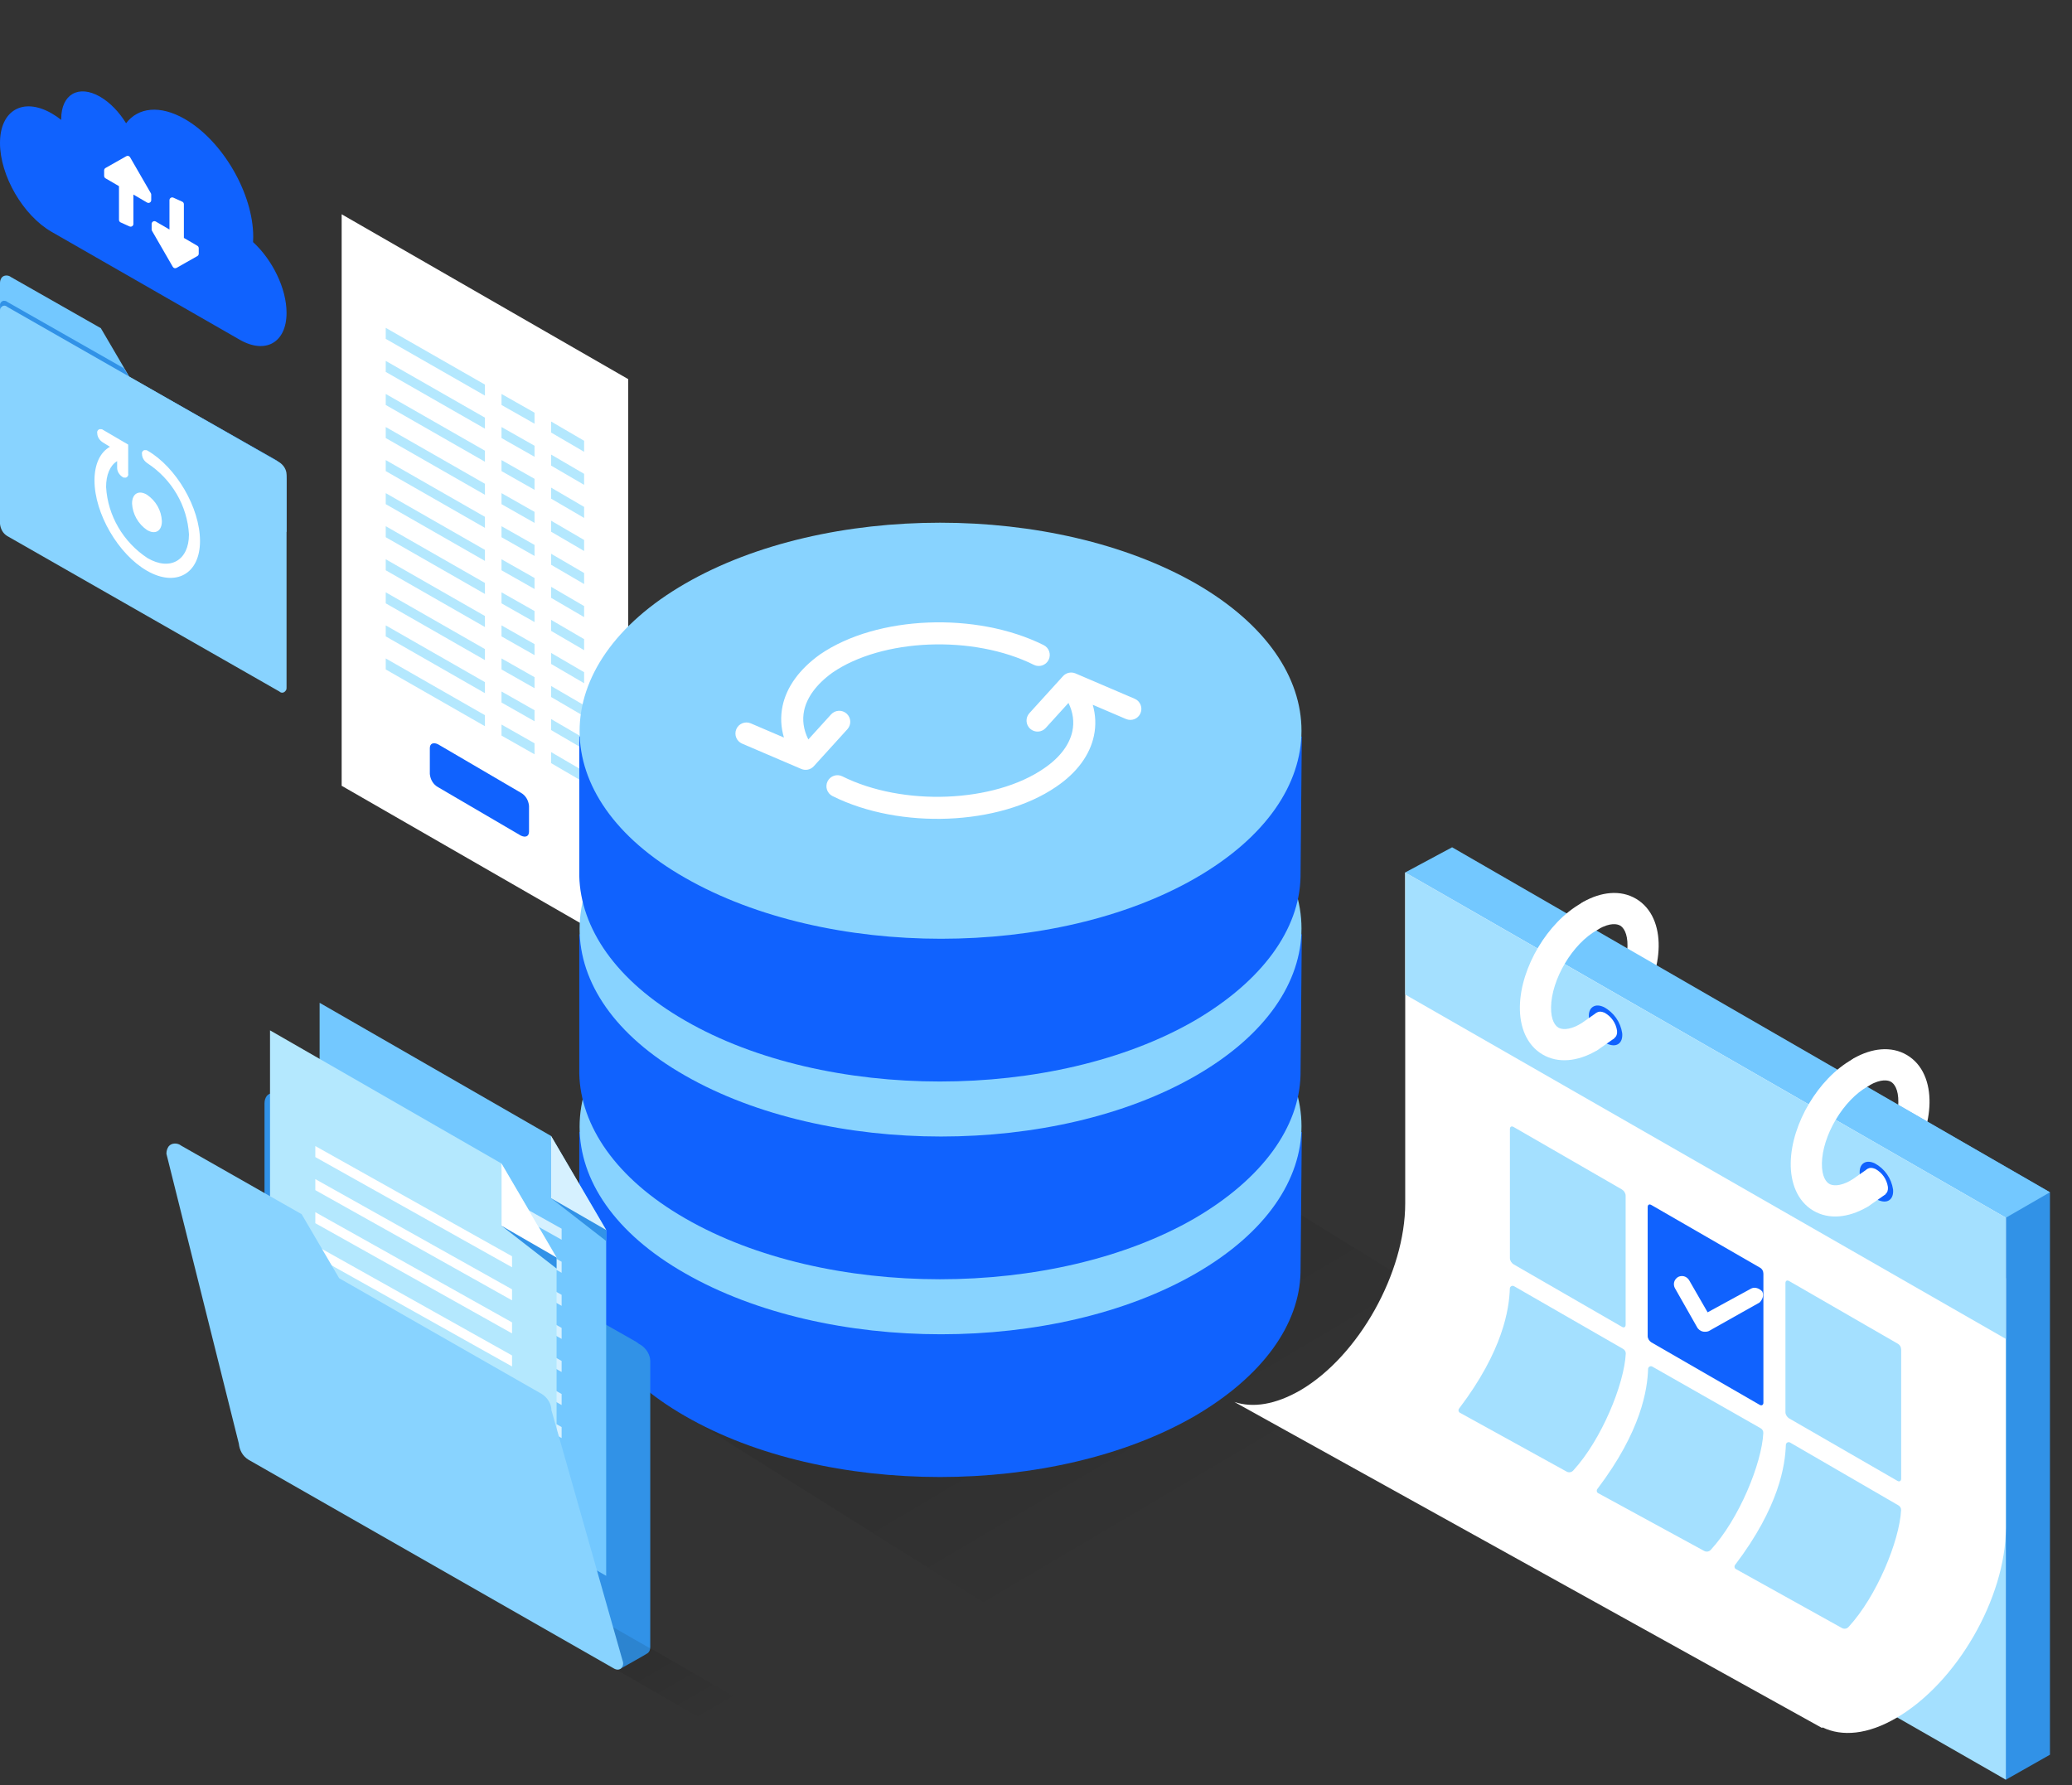 <svg width="376" height="324" viewBox="0 0 376 324" fill="none" xmlns="http://www.w3.org/2000/svg">
<rect x="0" y="0" width="376" height="324" fill="#333333" stroke="none"/>
<g clip-path="url(#clip0_7121_200947)">
<g clip-path="url(#clip1_7121_200947)">
<path d="M62 38.889L114 68.809V172.532L62 142.612V38.889Z" fill="white"/>
<path d="M100.008 138.5V136.5L106 140V142L100.008 138.5ZM100.008 130.5L106 134V136L100.008 132.5V130.5ZM100.008 124.5L106 128V130L100.008 126.5V124.5ZM100.008 118.5L106 122V124L100.008 120.5V118.5ZM100.008 112.5L106 116V118L100.008 114.5V112.5ZM100.008 106.5L106 110V112L100.008 108.5V106.5ZM100.008 100.5L106 104V106L100.008 102.5V100.5ZM100.008 94.5L106 98V100L100.008 96.5V94.5ZM100.008 88.5L106 92V94L100.008 90.5V88.5ZM100.008 82.5L106 86V88L100.008 84.5V82.5ZM100.008 76.5L106 80V82L100.008 78.5V76.5ZM91.008 131.5L97 134.9V136.9L91.008 133.5V131.5ZM91.008 125.5L97 128.9V130.9L91.008 127.5V125.5ZM91.008 119.5L97 122.9V124.9L91.008 121.5V119.5ZM91.008 113.5L97 116.9V118.9L91.008 115.5V113.5ZM91.008 107.5L97 110.9V112.9L91.008 109.5V107.5ZM91.008 101.5L97 104.9V106.9L91.008 103.5V101.5ZM91.008 95.5L97 98.9V100.9L91.008 97.5V95.5ZM91.008 89.5L97 92.9V94.9L91.008 91.5V89.5ZM91.008 83.5L97 86.9V88.9L91.008 85.5V83.5ZM91.008 77.5L97 80.9V82.9L91.008 79.5V77.5ZM91.008 71.5L97 74.9V76.9L91.008 73.5V71.5ZM88 71.8L70 61.5V59.5L88 69.8V71.8ZM88 77.8L70 67.5V65.5L88 75.8V77.8ZM88 83.8L70 73.5V71.5L88 81.8V83.8ZM88 89.8L70 79.5V77.5L88 87.8V89.8ZM88 95.8L70 85.5V83.5L88 93.8V95.8ZM88 101.8L70 91.5V89.5L88 99.8V101.8ZM88 107.8L70 97.5V95.5L88 105.8V107.8ZM88 113.8L70 103.5V101.5L88 111.8V113.8ZM88 119.8L70 109.5V107.5L88 117.8V119.8ZM88 125.8L70 115.5V113.5L88 123.8V125.8ZM88 131.8L70 121.5V119.5L88 129.8V131.8Z" fill="#B4E8FE"/>
<path d="M79.5 135.088L94.5 143.865C95.4 144.363 95.9 145.261 96 146.258V150.946C96 151.843 95.3 152.043 94.5 151.644L79.5 142.867C78.6 142.369 78.1 141.471 78 140.474V135.786C78 134.889 78.7 134.689 79.5 135.088Z" fill="#1062FE"/>
<path d="M50.2 83.599L23.5 68.439L18.3 59.563L2 50.288C1.5 49.889 0.7 49.889 0.3 50.388C0.1 50.687 0 50.986 0 51.385V66.844L52 96.564V86.89C52 85.594 51.3 84.297 50.2 83.599Z" fill="#73C8FF"/>
<path d="M50.603 84.838L1.316 56.678C1.017 56.38 0.518 56.38 0.219 56.778C0.019 56.977 0.019 57.176 0.019 57.474V55.484C-0.08 55.086 0.219 54.688 0.618 54.589C0.818 54.589 1.117 54.589 1.316 54.788L22.468 66.828L23.366 68.32L50.005 83.445C51.102 84.142 51.9 85.435 52 86.828V87.028C51.9 86.231 51.401 85.336 50.603 84.838Z" fill="#3192E7"/>
<path d="M50.7 83.913L1.3 55.688C1 55.389 0.5 55.389 0.2 55.788C1.22041e-05 55.987 0 56.187 0 56.486V95.083C0.1 95.98 0.5 96.778 1.3 97.277L50.7 125.502C51 125.801 51.5 125.801 51.8 125.402C52 125.202 52 125.003 52 124.704V86.107C52 85.309 51.5 84.411 50.7 83.913Z" fill="#88D3FF"/>
<path d="M26.671 103.589C21.457 100.589 17.146 93.189 17.146 87.189C17.146 84.289 18.148 82.088 19.953 81.088L18.65 80.288C18.048 79.888 17.647 79.288 17.647 78.588C17.547 78.288 17.848 77.888 18.148 77.888C18.349 77.888 18.549 77.889 18.65 77.989L23.262 80.689V85.989C23.362 86.289 23.061 86.689 22.761 86.689C22.56 86.689 22.36 86.689 22.259 86.588C21.658 86.189 21.257 85.588 21.257 84.888V83.689C19.953 84.489 19.251 86.189 19.251 88.388C19.552 93.588 22.36 98.388 26.771 101.289C30.882 103.689 34.291 101.689 34.291 96.989C33.99 91.789 31.183 86.989 26.771 84.088C26.17 83.689 25.769 83.088 25.769 82.388C25.668 82.088 25.969 81.689 26.27 81.689C26.47 81.689 26.671 81.689 26.771 81.788C31.985 84.788 36.297 92.189 36.297 98.189C36.297 104.189 31.885 106.589 26.671 103.589Z" fill="white"/>
<path d="M29.378 94.589C29.378 96.389 28.175 97.089 26.671 96.189C25.067 95.089 24.064 93.289 23.964 91.389C23.964 89.589 25.167 88.889 26.671 89.789C28.275 90.889 29.278 92.589 29.378 94.589Z" fill="white"/>
<path fill-rule="evenodd" clip-rule="evenodd" d="M52 56.777C52 62.15 48.213 64.336 43.535 61.676L9.372 42.081C4.196 39.112 0 31.891 0 25.952C0 20.012 4.196 17.605 9.372 20.575C9.981 20.928 10.564 21.325 11.115 21.763C11.115 21.7 11.111 21.636 11.111 21.573C11.111 17.118 14.257 15.313 18.14 17.54C19.967 18.587 21.63 20.342 22.881 22.37C25.06 19.496 29.01 19.006 33.52 21.592C40.387 25.531 45.953 35.11 45.953 42.988C45.953 43.314 45.941 43.629 45.922 43.938C49.436 47.154 52 52.356 52 56.777Z" fill="#1062FE"/>
<path d="M31.458 35.873C31.303 35.802 31.124 35.816 30.981 35.908C30.838 36 30.752 36.158 30.752 36.328V41.654L28.271 40.207C28.116 40.117 27.925 40.116 27.77 40.205C27.615 40.294 27.519 40.459 27.519 40.639V41.644C27.519 41.732 27.542 41.818 27.586 41.894L31.358 48.432C31.495 48.67 31.799 48.753 32.038 48.617L35.809 46.48C35.966 46.391 36.063 46.225 36.063 46.045V45.039C36.063 44.861 35.968 44.697 35.815 44.607L33.369 43.18V37.059C33.369 36.863 33.254 36.685 33.075 36.604L31.458 35.873Z" fill="white"/>
<path d="M26.69 36.76C26.844 36.85 27.035 36.851 27.191 36.762C27.346 36.672 27.442 36.507 27.442 36.328V35.322C27.442 35.235 27.418 35.148 27.375 35.072L23.603 28.535C23.466 28.297 23.162 28.214 22.923 28.349L19.151 30.487C18.995 30.576 18.898 30.742 18.898 30.922V31.928C18.898 32.105 18.992 32.27 19.146 32.36L21.592 33.786V39.907C21.592 40.104 21.707 40.282 21.886 40.363L23.503 41.094C23.657 41.164 23.837 41.151 23.98 41.059C24.122 40.967 24.209 40.809 24.209 40.639V35.313L26.69 36.76Z" fill="white"/>
<path d="M210.287 204.509L293.5 256.006L205.218 307.592L122.934 256.006L210.287 204.509Z" fill="url(#paint0_linear_7121_200947)" fill-opacity="0.05"/>
<path d="M236.237 205.224C236.237 205.224 236.003 229.606 236.003 231.011C235.769 240.377 229.213 249.743 216.804 257.002C191.283 271.753 149.84 271.753 124.319 257.002C111.676 249.743 105.354 240.143 105.12 230.777C105.12 228.67 105.12 205.458 105.12 205.458H236.237V205.224Z" fill="#1062FE"/>
<path d="M124.319 177.709C149.84 162.958 191.283 162.958 217.038 177.709C242.559 192.461 242.559 216.344 217.038 231.095C191.517 245.847 150.074 245.847 124.319 231.095C98.798 216.578 98.798 192.461 124.319 177.709Z" fill="#88D3FF"/>
<path d="M236.237 169.333C236.237 169.333 236.003 193.715 236.003 195.12C235.769 204.486 229.213 213.852 216.804 221.111C191.283 235.862 149.84 235.862 124.319 221.111C111.676 213.852 105.354 204.252 105.12 194.886C105.12 192.779 105.12 169.567 105.12 169.567H236.237V169.333Z" fill="#1062FE"/>
<path d="M124.319 141.819C149.84 127.067 191.283 127.067 217.038 141.819C242.559 156.57 242.559 180.453 217.038 195.205C191.517 209.956 150.074 209.956 124.319 195.205C98.798 180.687 98.798 156.57 124.319 141.819Z" fill="#88D3FF"/>
<path d="M236.237 133.442C236.237 133.442 236.003 157.825 236.003 159.23C235.769 168.596 229.213 177.962 216.804 185.22C191.283 199.972 149.84 199.972 124.319 185.22C111.676 177.962 105.354 168.362 105.12 158.996C105.12 156.888 105.12 133.676 105.12 133.676H236.237V133.442Z" fill="#1062FE"/>
<path d="M124.319 105.928C149.84 91.177 191.283 91.177 217.038 105.928C242.559 120.679 242.559 144.563 217.038 159.314C191.517 174.066 150.074 174.066 124.319 159.314C98.798 144.797 98.798 120.679 124.319 105.928Z" fill="#88D3FF"/>
<path fill-rule="evenodd" clip-rule="evenodd" d="M151.082 122.063C155.516 119.023 161.847 117.256 168.565 116.984C175.279 116.712 182.156 117.943 187.606 120.66C188.595 121.153 189.796 120.751 190.289 119.763C190.782 118.774 190.38 117.573 189.391 117.081C183.225 114.006 175.652 112.694 168.403 112.987C161.167 113.28 154.029 115.184 148.798 118.779C148.786 118.787 148.774 118.795 148.763 118.804C145.101 121.439 142.748 124.632 142.009 128.139C141.602 130.067 141.703 131.995 142.26 133.86L136.243 131.284C135.227 130.849 134.052 131.32 133.617 132.335C133.182 133.351 133.653 134.526 134.668 134.961L145.409 139.559C146.193 139.895 147.104 139.696 147.677 139.065L153.777 132.345C154.519 131.528 154.458 130.263 153.64 129.52C152.823 128.778 151.558 128.839 150.815 129.657L146.686 134.205C145.79 132.414 145.568 130.643 145.922 128.965C146.4 126.703 147.99 124.293 151.082 122.063ZM192.901 122.715C193.474 122.084 194.385 121.885 195.169 122.221L205.909 126.819C206.925 127.254 207.396 128.429 206.961 129.445C206.526 130.46 205.351 130.931 204.335 130.496L198.296 127.911C198.824 129.737 198.914 131.637 198.514 133.532C197.774 137.043 195.415 140.248 191.664 142.788C186.433 146.38 179.298 148.282 172.065 148.575C164.815 148.869 157.243 147.556 151.077 144.482C150.088 143.989 149.686 142.788 150.179 141.8C150.672 140.811 151.873 140.41 152.861 140.902C158.311 143.62 165.189 144.851 171.903 144.579C178.63 144.306 184.969 142.535 189.404 139.487L189.416 139.479C192.536 137.368 194.123 134.968 194.6 132.707C194.952 131.041 194.735 129.293 193.891 127.575L189.763 132.123C189.021 132.941 187.756 133.002 186.938 132.26C186.12 131.518 186.059 130.253 186.801 129.435L192.901 122.715Z" fill="white"/>
<path d="M115.4 297.612L147.1 315.948L140.835 319.787L109.084 301.428L115.4 297.612Z" fill="url(#paint1_linear_7121_200947)" fill-opacity="0.1"/>
<path d="M92.552 230.531L115.448 243.531C115.627 243.644 115.798 243.77 115.96 243.906L116.253 244.073C117.328 244.743 118 245.949 118 247.021V298.879C118 299.359 117.891 299.771 117.485 300.059C117.14 300.304 113.449 302.371 112.53 302.885C112.53 302.885 56.962 266.676 49.881 262.029C48.806 261.359 48.268 260.287 48.134 259.081V221.095L48 221.019V200.249C48 199.713 48.134 199.311 48.403 198.909C48.941 198.239 50.015 198.239 50.687 198.775L72.588 211.237L79.533 223.093L92.552 230.531Z" fill="#3192E7"/>
<path opacity="0.1" d="M117.98 299.163C117.96 299.56 117.748 299.87 117.452 300.08C117.058 300.36 112.3 303 112.3 303L49.977 262.142C48.904 261.474 48.368 260.404 48.234 259.2L48.1 259.211L117.98 299.163Z" fill="black"/>
<path d="M58 182L100 206.166L110 223.22V286L58 256V182Z" fill="#73C8FF"/>
<path d="M100 207.164L110 223.3V225.231L100 217.462V207.164Z" fill="#3192E7"/>
<path d="M100 206.164L110 223.231L100 217.462V206.164Z" fill="#D6F1FF"/>
<path d="M101.917 225L66.222 205V203L101.917 223V225ZM101.917 231L66.222 211V209L101.917 229V231ZM101.917 237L66.222 217V215L101.917 235V237ZM101.917 243L66.222 223V221L101.917 241V243ZM101.917 249L66.222 229V227L101.917 247V249ZM101.917 255L66.222 235V233L101.917 253V255ZM101.917 261L66.222 241V239L101.917 259V261ZM84.069 257L66.222 247V245L84.069 255V257Z" fill="#D6F1FF"/>
<path d="M49 187L91 211.166L101 228.22V291L49 261V187Z" fill="#B4E8FE"/>
<path d="M91 212.164L101 228.3V230.231L91 222.462V212.164Z" fill="#3192E7"/>
<path d="M91 211.164L101 228.231L91 222.462V211.164Z" fill="white"/>
<path d="M92.917 230L57.222 210V208L92.917 228V230ZM92.917 236L57.222 216V214L92.917 234V236ZM92.917 242L57.222 222V220L92.917 240V242ZM92.917 248L57.222 228V226L92.917 246V248ZM92.917 254L57.222 234V232L92.917 252V254ZM92.917 260L57.222 240V238L92.917 258V260ZM92.917 266L57.222 246V244L92.917 264V266ZM75.069 262L57.222 252V250L75.069 260V262Z" fill="white"/>
<path d="M43.334 261.977C43.468 263.181 44.004 264.251 45.077 264.919L111.323 302.769C112.5 303.5 113.2 302.5 113.066 301.699L100.066 255.94C100.066 254.87 99.395 253.666 98.323 252.998L61.55 231.987L54.74 220.364L32.882 207.926C32.212 207.391 31.139 207.391 30.602 208.06C30.334 208.461 30.2 208.862 30.2 209.397L43.334 261.977Z" fill="#88D3FF"/>
<path fill-rule="evenodd" clip-rule="evenodd" d="M346.061 191.488C348.949 193.205 350.205 196.529 350.145 200.168C350.085 203.813 348.768 207.644 346.817 210.92C344.866 214.195 342.124 217.179 338.939 218.959C337.575 219.722 335.851 219.234 335.088 217.87C334.326 216.507 334.813 214.783 336.177 214.02C338.288 212.84 340.376 210.675 341.955 208.024C343.534 205.373 344.447 202.5 344.487 200.075C344.527 197.643 343.706 196.671 343.168 196.351C342.627 196.029 341.372 195.773 339.246 196.961C337.882 197.723 336.159 197.236 335.396 195.872C334.633 194.508 335.121 192.784 336.485 192.022C339.655 190.249 343.176 189.772 346.061 191.488Z" fill="white"/>
<path fill-rule="evenodd" clip-rule="evenodd" d="M296.91 163.131C299.798 164.849 301.054 168.173 300.994 171.812C300.934 175.457 299.617 179.288 297.666 182.563C295.715 185.839 292.973 188.823 289.788 190.603C288.424 191.366 286.7 190.878 285.938 189.514C285.175 188.15 285.663 186.426 287.027 185.664C289.137 184.484 291.225 182.319 292.804 179.668C294.383 177.017 295.296 174.144 295.336 171.718C295.376 169.286 294.555 168.315 294.017 167.995C293.476 167.673 292.221 167.416 290.096 168.605C288.732 169.367 287.008 168.88 286.245 167.516C285.483 166.152 285.97 164.428 287.334 163.665C290.505 161.893 294.025 161.416 296.91 163.131Z" fill="white"/>
<path d="M263.5 154L255.452 158.726L263.963 256.082L364 323L372 318.466V216.384L263.5 154Z" fill="#3192E7"/>
<path d="M263.51 153.774L255 158.34L363.518 221.28L372 216.384L263.51 153.774Z" fill="#73C8FF"/>
<path d="M255.456 169.123V260.808L364 323V232L255.456 169.123Z" fill="#A4E0FF"/>
<path d="M364 277.261C364 289.982 355.082 305.428 344.125 311.788C338.95 314.817 334.283 315.221 330.732 313.505L330.631 313.606L224 254.445C227.348 255.556 231.406 254.95 235.972 252.325C246.625 246.066 255 230.923 255 218.404C255 198.382 255 178 255 158.338L364 221C364 239.5 364 258.508 364 277.261Z" fill="white"/>
<path d="M364 243L255 180.5V158.35L364 221V243Z" fill="#A4E0FF"/>
<path fill-rule="evenodd" clip-rule="evenodd" d="M274.68 204.542L294.32 215.873C294.698 216.1 295 216.553 295 217.006V240.424C295 240.877 294.698 241.028 294.32 240.801L274.68 229.471C274.302 229.244 274 228.791 274 228.337V204.92C274 204.467 274.302 204.316 274.68 204.542ZM324.68 232.504L344.32 243.835C344.773 244.062 345 244.515 345 244.968V268.385C345 268.763 344.698 268.99 344.32 268.763L324.68 257.432C324.302 257.206 324 256.752 324 256.299V232.882C324 232.429 324.302 232.277 324.68 232.504Z" fill="#A4E0FF"/>
<path d="M285.475 266.899C285.171 267.228 284.682 267.297 284.291 267.081L264.923 256.4C264.655 256.251 264.585 255.894 264.771 255.65C272.796 245.084 273.867 237.526 273.986 233.861C273.999 233.477 274.416 233.239 274.749 233.431L294.538 244.815C294.848 244.993 295.042 245.323 295.024 245.681C294.744 251.195 290.63 261.312 285.475 266.899Z" fill="#A4E0FF"/>
<path d="M310.433 281.299C310.131 281.626 309.644 281.695 309.253 281.482L290.015 270.996C289.745 270.849 289.674 270.491 289.86 270.246C297.887 259.676 298.956 252.118 299.074 248.454C299.087 248.071 299.502 247.834 299.835 248.023L319.495 259.212C319.807 259.39 320.003 259.721 319.985 260.08C319.704 265.596 315.589 275.713 310.433 281.299Z" fill="#A4E0FF"/>
<path d="M335.437 295.294C335.133 295.623 334.643 295.691 334.251 295.473L315.008 284.772C314.741 284.624 314.672 284.267 314.857 284.024C322.881 273.46 323.954 265.903 324.074 262.236C324.087 261.851 324.505 261.614 324.838 261.807L344.502 273.211C344.81 273.39 345.003 273.719 344.985 274.075C344.706 279.588 340.593 289.705 335.437 295.294Z" fill="#A4E0FF"/>
<path d="M319.32 230.035L299.68 218.704C299.302 218.477 299 218.629 299 219.082V242.499C299 242.952 299.302 243.406 299.68 243.632L319.32 254.963C319.698 255.19 320 254.963 320 254.585V231.168C320 230.715 319.773 230.262 319.32 230.035Z" fill="#1062FE"/>
<path d="M289.422 187.458C288.82 186.651 288.45 185.682 288.333 184.691C288.261 183.82 288.473 183.135 289.014 182.757C289.555 182.379 290.271 182.415 291.064 182.782C292.856 183.754 294.081 185.507 294.378 187.523C294.449 188.394 294.237 189.079 293.696 189.457C293.155 189.835 292.421 189.773 291.646 189.432C290.755 188.981 289.973 188.3 289.422 187.458Z" fill="#1062FE"/>
<path d="M290.425 186.757C290.074 186.255 289.838 185.676 289.746 185.064C289.703 184.598 289.839 184.325 290.021 184.198C290.193 184.077 290.466 184.046 290.939 184.243C292.021 184.838 292.763 185.903 292.947 187.125C292.99 187.591 292.853 187.864 292.671 187.991C292.499 188.112 292.225 188.143 291.749 187.944C291.235 187.675 290.775 187.259 290.425 186.757Z" fill="white" stroke="white"/>
<path d="M287.333 188.918C286.982 188.416 286.745 187.836 286.653 187.224C286.61 186.758 286.747 186.486 286.928 186.359L289.611 184.484L292.28 188.303L289.597 190.177C289.446 190.283 289.145 190.326 288.679 190.133C288.141 189.836 287.681 189.417 287.333 188.918Z" fill="white" stroke="white"/>
<path fill-rule="evenodd" clip-rule="evenodd" d="M279.892 191.36C277.004 189.642 275.748 186.318 275.808 182.679C275.868 179.034 277.185 175.203 279.136 171.927C281.087 168.652 283.829 165.668 287.014 163.888C288.378 163.125 290.102 163.613 290.864 164.977C291.627 166.341 291.139 168.064 289.775 168.827C287.665 170.007 285.577 172.172 283.998 174.823C282.419 177.474 281.506 180.347 281.466 182.772C281.426 185.205 282.247 186.176 282.785 186.496C283.326 186.818 284.581 187.074 286.706 185.886C288.07 185.124 289.794 185.611 290.557 186.975C291.319 188.339 290.832 190.063 289.468 190.825C286.297 192.598 282.777 193.075 279.892 191.36Z" fill="white"/>
<path d="M338.573 215.814C337.971 215.007 337.601 214.038 337.483 213.047C337.412 212.176 337.624 211.491 338.165 211.113C338.706 210.735 339.422 210.772 340.215 211.138C342.007 212.11 343.231 213.863 343.528 215.88C343.6 216.75 343.388 217.435 342.847 217.813C342.306 218.191 341.572 218.129 340.797 217.788C339.906 217.337 339.124 216.656 338.573 215.814Z" fill="#1062FE"/>
<path d="M339.576 215.113C339.225 214.612 338.989 214.032 338.897 213.42C338.854 212.954 338.99 212.681 339.172 212.554C339.344 212.434 339.616 212.402 340.09 212.599C341.172 213.195 341.914 214.259 342.098 215.481C342.14 215.947 342.004 216.22 341.822 216.347C341.649 216.468 341.376 216.499 340.9 216.3C340.385 216.031 339.926 215.615 339.576 215.113Z" fill="white" stroke="white"/>
<path d="M336.483 217.274C336.133 216.772 335.896 216.193 335.804 215.581C335.761 215.115 335.897 214.842 336.079 214.715L338.762 212.84L341.43 216.659L338.748 218.534C338.596 218.639 338.296 218.682 337.83 218.489C337.291 218.192 336.832 217.773 336.483 217.274Z" fill="white" stroke="white"/>
<path fill-rule="evenodd" clip-rule="evenodd" d="M329.043 219.716C326.154 217.998 324.899 214.674 324.958 211.036C325.018 207.391 326.336 203.559 328.287 200.284C330.238 197.008 332.98 194.025 336.165 192.244C337.529 191.481 339.253 191.969 340.015 193.333C340.778 194.697 340.29 196.421 338.926 197.183C336.816 198.363 334.728 200.528 333.149 203.179C331.57 205.83 330.656 208.703 330.617 211.129C330.577 213.561 331.398 214.532 331.935 214.852C332.477 215.174 333.732 215.431 335.857 214.242C337.221 213.48 338.945 213.967 339.708 215.331C340.47 216.695 339.983 218.419 338.619 219.182C335.448 220.954 331.928 221.431 329.043 219.716Z" fill="white"/>
<path fill-rule="evenodd" clip-rule="evenodd" d="M306.496 232.304C306.236 231.915 305.888 231.692 305.513 231.617C305.151 231.545 304.801 231.618 304.527 231.755L304.499 231.769L304.474 231.786C304.085 232.046 303.861 232.394 303.786 232.769C303.714 233.13 303.787 233.481 303.924 233.755L303.93 233.766L307.917 240.791C308.174 241.296 308.593 241.585 309.022 241.668L309.026 241.669L309.049 241.673C309.066 241.676 309.09 241.68 309.12 241.684C309.178 241.692 309.258 241.7 309.352 241.703C309.532 241.708 309.8 241.694 310.063 241.588L310.093 241.575L319.293 236.401L319.341 236.352C319.587 236.107 319.774 235.798 319.87 235.478C319.964 235.163 319.984 234.785 319.814 234.446L319.778 234.374L319.721 234.316C319.475 234.071 319.167 233.884 318.846 233.788C318.531 233.693 318.154 233.673 317.815 233.843L317.807 233.847L309.876 238.173L306.505 232.318L306.496 232.304Z" fill="white"/>
</g>
</g>
<defs>
<linearGradient id="paint0_linear_7121_200947" x1="159.709" y1="276.814" x2="174.938" y2="302.624" gradientUnits="userSpaceOnUse">
<stop/>
<stop offset="0.895" stop-opacity="0"/>
</linearGradient>
<linearGradient id="paint1_linear_7121_200947" x1="109.847" y1="301.966" x2="120.157" y2="319.818" gradientUnits="userSpaceOnUse">
<stop/>
<stop offset="0.895" stop-opacity="0"/>
</linearGradient>
<clipPath id="clip0_7121_200947">
<rect width="376" height="324" fill="white"/>
</clipPath>
<clipPath id="clip1_7121_200947">
<rect width="376" height="324" fill="white"/>
</clipPath>
</defs>
</svg>
